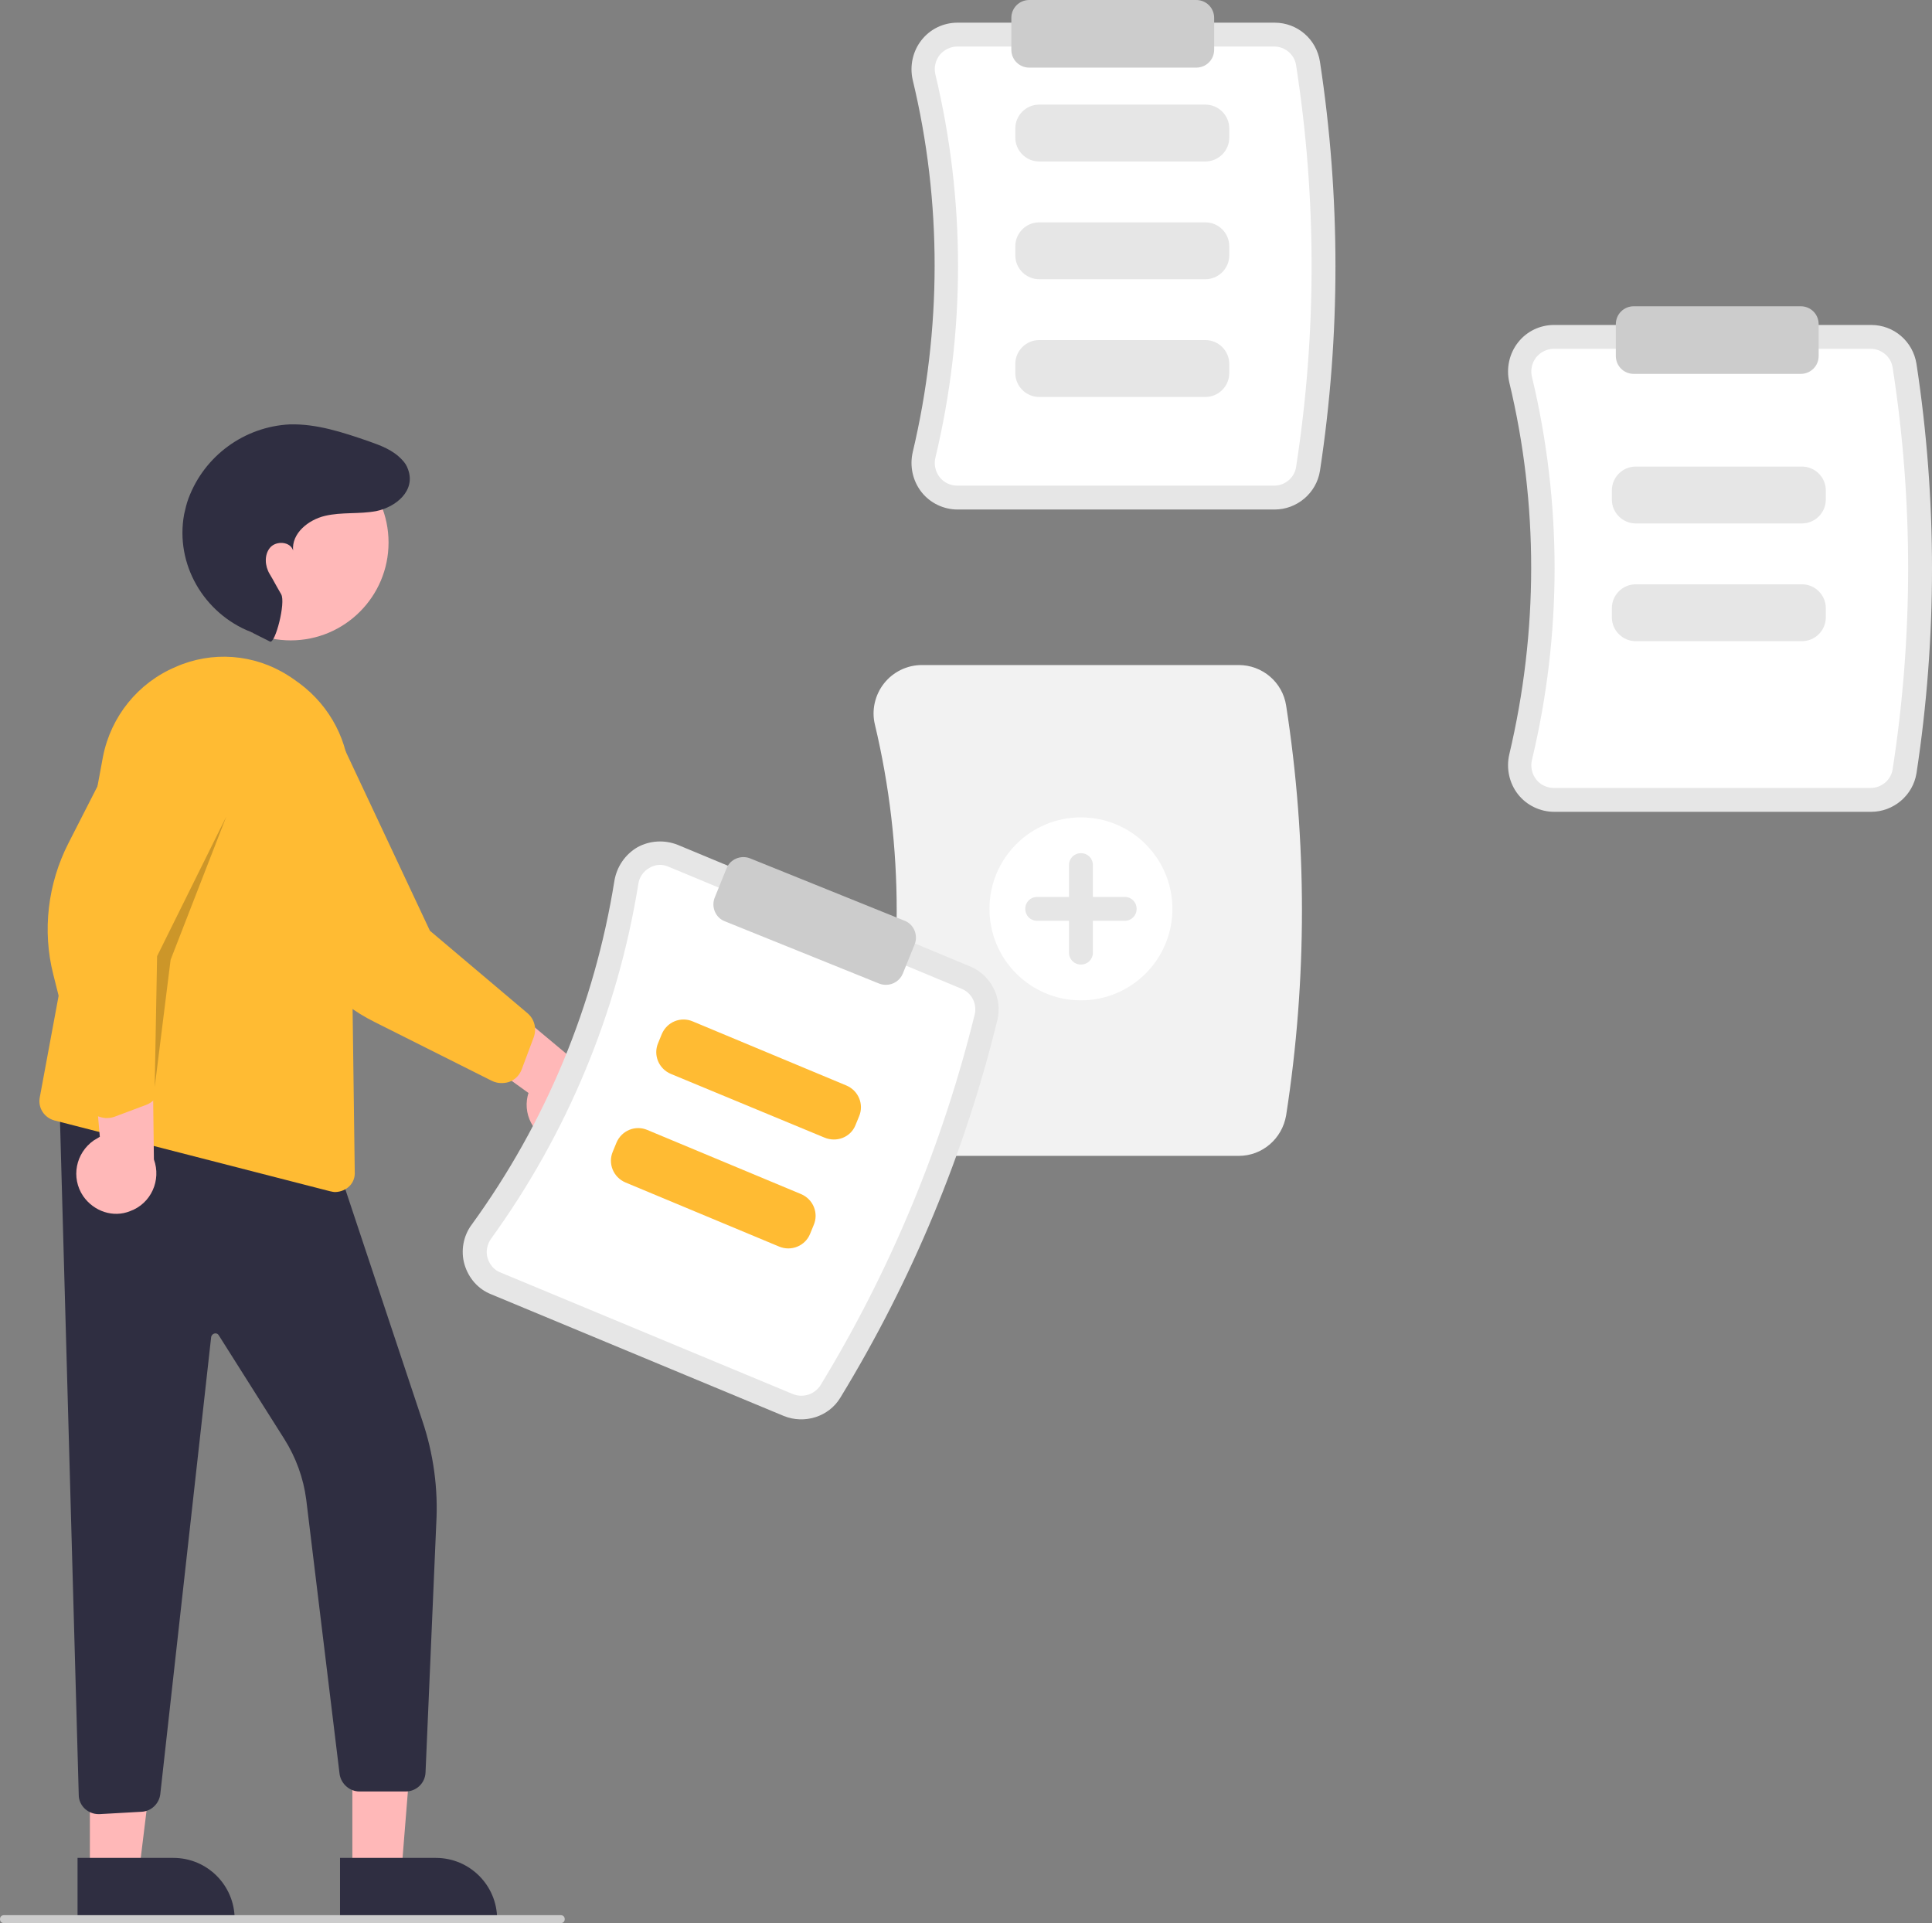 <?xml version="1.0" encoding="utf-8"?>
<!-- Generator: Adobe Illustrator 27.3.1, SVG Export Plug-In . SVG Version: 6.00 Build 0)  -->
<svg version="1.1" id="Camada_1" xmlns="http://www.w3.org/2000/svg" xmlns:xlink="http://www.w3.org/1999/xlink" x="0px" y="0px"
	 viewBox="0 0 485.8 483.5" style="enable-background:new 0 0 485.8 483.5;" xml:space="preserve">
<rect x="0" y="0" width="485.8" height="483.5" fill="#808080" stroke="none"/>
<style type="text/css">
	.st0{fill:#E6E6E6;}
	.st1{fill:#FFFFFF;}
	.st2{fill:#F2F2F2;}
	.st3{fill:#CCCCCC;}
	.st4{fill:#FFB8B8;}
	.st5{fill:#2F2E41;}
	.st6{fill:#FFBB33;}
	.st7{opacity:0.2;enable-background:new    ;}
</style>
<path class="st0" d="M320.5,128.1h-79.7c-3.5,0-6.9-1.6-9.1-4.4l0,0c-2.2-2.8-3-6.5-2.2-10c7.3-30.8,7.4-62.9,0-93.6
	c-0.8-3.5,0-7.2,2.2-10c2.2-2.8,5.5-4.4,9.1-4.4h79.7c5.7,0,10.5,4.1,11.4,9.8c5.2,34.1,5.2,68.8,0,102.9
	C331,124,326.1,128.1,320.5,128.1z"/>
<path class="st1" d="M240.7,11.7c-1.7,0-3.3,0.8-4.4,2.1c-1.1,1.4-1.5,3.2-1.1,4.9c7.6,31.7,7.6,64.7,0,96.4c-0.4,1.7,0,3.5,1.1,4.9
	l0,0c1,1.3,2.7,2.1,4.4,2.1h79.7c2.7,0,5.1-2,5.5-4.7c5.2-33.5,5.2-67.6,0-101c-0.4-2.7-2.8-4.7-5.5-4.7H240.7z"/>
<path class="st0" d="M303.1,40.6h-41.8c-3.3,0-6-2.7-6-6v-2.3c0-3.3,2.7-6,6-6h41.8c3.3,0,6,2.7,6,6v2.3
	C309.1,37.9,306.4,40.6,303.1,40.6z"/>
<path class="st0" d="M303.1,70.2h-41.8c-3.3,0-6-2.7-6-6v-2.3c0-3.3,2.7-6,6-6h41.8c3.3,0,6,2.7,6,6v2.3
	C309.1,67.5,306.4,70.2,303.1,70.2z"/>
<path class="st0" d="M303.1,99.8h-41.8c-3.3,0-6-2.7-6-6v-2.3c0-3.3,2.7-6,6-6h41.8c3.3,0,6,2.7,6,6v2.3
	C309.1,97.1,306.4,99.8,303.1,99.8z"/>
<path class="st0" d="M470.5,204.1h-79.7c-3.5,0-6.9-1.6-9.1-4.4l0,0c-2.2-2.8-3-6.5-2.2-10c7.3-30.8,7.4-62.9,0-93.6
	c-0.8-3.5,0-7.2,2.2-10c2.2-2.8,5.5-4.4,9.1-4.4h79.7c5.7,0,10.5,4.1,11.4,9.8c5.2,34.1,5.2,68.8,0,102.9
	C481,200,476.1,204.1,470.5,204.1z"/>
<path class="st1" d="M390.7,87.7c-1.7,0-3.3,0.8-4.4,2.1c-1.1,1.4-1.5,3.2-1.1,4.9c7.6,31.7,7.6,64.7,0,96.4c-0.4,1.7,0,3.5,1.1,4.9
	l0,0c1,1.3,2.7,2.1,4.4,2.1h79.7c2.7,0,5.1-2,5.5-4.7c5.2-33.5,5.2-67.6,0-101c-0.4-2.7-2.8-4.7-5.5-4.7H390.7z"/>
<path class="st2" d="M311.5,290.6h-79.7c-3.7,0-7.2-1.7-9.5-4.6c-2.3-2.9-3.2-6.8-2.3-10.4c7.3-30.7,7.3-62.7,0-93.4
	c-0.9-3.6,0-7.5,2.3-10.4c2.3-2.9,5.8-4.6,9.5-4.6h79.7c5.9,0,11,4.3,11.9,10.2c5.3,34.1,5.3,68.9,0,103
	C322.4,286.3,317.4,290.6,311.5,290.6z"/>
<path class="st0" d="M453.1,131.6h-41.8c-3.3,0-6-2.7-6-6v-2.3c0-3.3,2.7-6,6-6h41.8c3.3,0,6,2.7,6,6v2.3
	C459.1,128.9,456.4,131.6,453.1,131.6z"/>
<path class="st0" d="M453.1,161.2h-41.8c-3.3,0-6-2.7-6-6v-2.3c0-3.3,2.7-6,6-6h41.8c3.3,0,6,2.7,6,6v2.3
	C459.1,158.5,456.4,161.2,453.1,161.2z"/>
<circle class="st1" cx="271.8" cy="228.5" r="23"/>
<path class="st0" d="M282.8,225.5h-8v-8c0-1.7-1.3-3-3-3s-3,1.3-3,3v8h-8c-1.7,0-3,1.3-3,3s1.3,3,3,3h8v8c0,1.7,1.3,3,3,3s3-1.3,3-3
	v-8h8c1.7,0,3-1.3,3-3S284.5,225.5,282.8,225.5z"/>
<path class="st3" d="M300.8,17h-42c-2.5,0-4.5-2-4.5-4.5v-8c0-2.5,2-4.5,4.5-4.5h42c2.5,0,4.5,2,4.5,4.5v8
	C305.3,15,303.3,17,300.8,17z"/>
<path class="st3" d="M452.8,94h-42c-2.5,0-4.5-2-4.5-4.5v-8c0-2.5,2-4.5,4.5-4.5h42c2.5,0,4.5,2,4.5,4.5v8
	C457.3,92,455.3,94,452.8,94z"/>
<polygon class="st4" points="88.6,471.1 100.9,471.1 104.7,423.8 88.6,423.8 "/>
<path class="st5" d="M85.5,467.1l24.1,0h0c8.5,0,15.4,6.9,15.4,15.4c0,0,0,0,0,0v0.5l-39.5,0L85.5,467.1z"/>
<polygon class="st4" points="22.6,471.1 34.9,471.1 40.7,423.8 22.6,423.8 "/>
<path class="st5" d="M19.5,467.1l24.1,0h0c8.5,0,15.4,6.9,15.4,15.4c0,0,0,0,0,0v0.5l-39.5,0L19.5,467.1z"/>
<path class="st5" d="M24.8,456.1c-1.3,0-2.5-0.5-3.4-1.3l0,0c-1-0.9-1.6-2.2-1.6-3.5l-4.9-176.2l69.8,17.5l21.5,64.6
	c2.8,8.3,4,17.1,3.5,25.8l-2.7,62.6c-0.1,2.7-2.3,4.8-5,4.8H90.4c-2.5,0-4.6-1.9-5-4.3l-8.4-69.1c-0.7-5.4-2.6-10.6-5.5-15.2
	l-16.5-26.1c-0.3-0.5-0.9-0.6-1.4-0.3c-0.3,0.2-0.4,0.4-0.5,0.7L40.3,451.1c-0.3,2.4-2.3,4.3-4.7,4.4l-10.6,0.6
	C25,456.1,24.9,456.1,24.8,456.1z"/>
<circle class="st4" cx="73.1" cy="136.4" r="24.6"/>
<path class="st6" d="M84.3,299.7c-0.4,0-0.8-0.1-1.3-0.2h0l-69.3-17.8c-2.6-0.7-4.2-3.2-3.7-5.8l15.9-85.7
	c2-10.1,8.8-18.5,18.2-22.5c9.2-4.1,19.8-3.3,28.3,2.1c1,0.6,1.9,1.3,2.9,2c7.8,5.8,12.5,14.8,12.6,24.5l1.3,98.3
	C89.4,297.4,87.2,299.6,84.3,299.7C84.4,299.7,84.4,299.7,84.3,299.7z"/>
<path class="st4" d="M20.9,300.7c-3.1-4.6-1.9-10.8,2.7-14c0.5-0.3,1-0.6,1.5-0.9l-3.1-35.6l16.3,8.8l0.4,32.5
	c1.9,5.2-0.7,11.1-6,13C28.5,306.2,23.6,304.6,20.9,300.7z"/>
<path class="st6" d="M26.8,281.1c-0.5,0-0.9-0.1-1.4-0.2c-2-0.5-3.5-2-4-4l-8-31.9C10.6,234,12,222.2,17.2,212L34,179.1
	c2.2-8.2,10.6-13.1,18.8-11c4,1,7.4,3.6,9.5,7.1c2.1,3.6,2.7,7.9,1.7,11.9L40,240.6l0.3,32c0,2.3-1.4,4.4-3.6,5.2l-8,3
	C28.1,281,27.4,281.1,26.8,281.1z"/>
<path class="st4" d="M141.3,287.6c-5.5-0.6-9.5-5.6-8.8-11.1c0.1-0.6,0.2-1.2,0.4-1.7l-29-20.9l17.4-6.6l24.9,20.8
	c5.2,1.9,7.9,7.8,5.9,13C150.4,285.5,146,288.1,141.3,287.6L141.3,287.6z"/>
<path class="st6" d="M126.1,272.3c-0.9,0-1.7-0.2-2.5-0.6L94.3,257C84,251.9,76,243.2,71.6,232.6l-14-34.2c-4.8-7-3-16.6,3.9-21.4
	c3.4-2.4,7.5-3.3,11.6-2.5c4.1,0.7,7.7,3.1,10.1,6.5l24.9,53l24.5,20.7c1.8,1.5,2.4,3.9,1.6,6.1l-3,8c-0.4,1.1-1.1,2-2,2.6
	C128.4,272,127.3,272.3,126.1,272.3z"/>
<path class="st5" d="M67.9,161.3c1.3,0.6,4-9.8,2.8-11.9c-1.8-3.1-1.7-3.1-2.9-5.1s-1.4-4.8,0.1-6.6s5.1-1.6,5.8,0.7
	c-0.4-4.3,3.8-7.7,8-8.7s8.6-0.4,12.9-1.2c4.9-1,10-5.1,8-10.5c-0.3-0.9-0.8-1.7-1.5-2.4c-2.3-2.5-5.4-3.6-8.5-4.7
	c-6.4-2.2-13-4.4-19.8-4.2c-11.4,0.6-21.4,7.9-25.4,18.6c-0.5,1.3-0.8,2.7-1.1,4c-2.3,12.5,4.9,24.9,16.8,29.6L67.9,161.3z"/>
<polygon class="st7" points="38.9,273.3 39.5,240.4 56.9,205.3 42.9,241.3 "/>
<path class="st0" d="M197.1,356l-73.6-30.6c-3.3-1.3-5.7-4.1-6.7-7.5l0,0c-1-3.4-0.3-7.2,1.8-10c18.6-25.6,30.9-55.2,35.9-86.5
	c0.6-3.5,2.7-6.6,5.8-8.4c3.1-1.7,6.8-1.9,10.1-0.6L244,243c5.2,2.2,8.1,7.9,6.8,13.4c-8.2,33.5-21.5,65.5-39.5,95
	C208.4,356.2,202.3,358.1,197.1,356z"/>
<path class="st1" d="M168.1,217.9c-1.6-0.7-3.3-0.6-4.8,0.3c-1.5,0.8-2.6,2.4-2.8,4.1c-5.2,32.2-17.9,62.7-37,89.1
	c-1,1.4-1.4,3.2-0.9,4.9l0,0c0.5,1.6,1.6,3,3.2,3.6l73.6,30.6c2.5,1,5.4,0.1,6.9-2.2c17.6-28.9,30.7-60.4,38.8-93.3
	c0.6-2.7-0.8-5.4-3.3-6.4L168.1,217.9z"/>
<path class="st6" d="M207.3,286L168.7,270c-3.1-1.3-4.5-4.8-3.2-7.8l0.9-2.2c1.3-3.1,4.8-4.5,7.8-3.2l38.6,16.1
	c3.1,1.3,4.5,4.8,3.2,7.8l-0.9,2.2C213.9,285.9,210.4,287.3,207.3,286z"/>
<path class="st6" d="M195.9,313.4l-38.6-16.1c-3.1-1.3-4.5-4.8-3.2-7.8l0.9-2.2c1.3-3.1,4.8-4.5,7.8-3.2l38.6,16.1
	c3.1,1.3,4.5,4.8,3.2,7.8l-0.9,2.2C202.5,313.2,199,314.7,195.9,313.4z"/>
<path class="st3" d="M222.8,247.6c-0.6,0-1.2-0.1-1.7-0.3l-38.9-15.7c-2.3-0.9-3.4-3.6-2.5-5.9l3-7.4c0.9-2.3,3.6-3.4,5.9-2.5
	l38.9,15.7c2.3,0.9,3.4,3.6,2.5,5.9l-3,7.4C226.3,246.5,224.6,247.6,222.8,247.6z"/>
<path class="st3" d="M141,483.5H1c-0.6,0-1-0.4-1-1s0.4-1,1-1h140c0.6,0,1,0.4,1,1S141.6,483.5,141,483.5z"/>
</svg>
